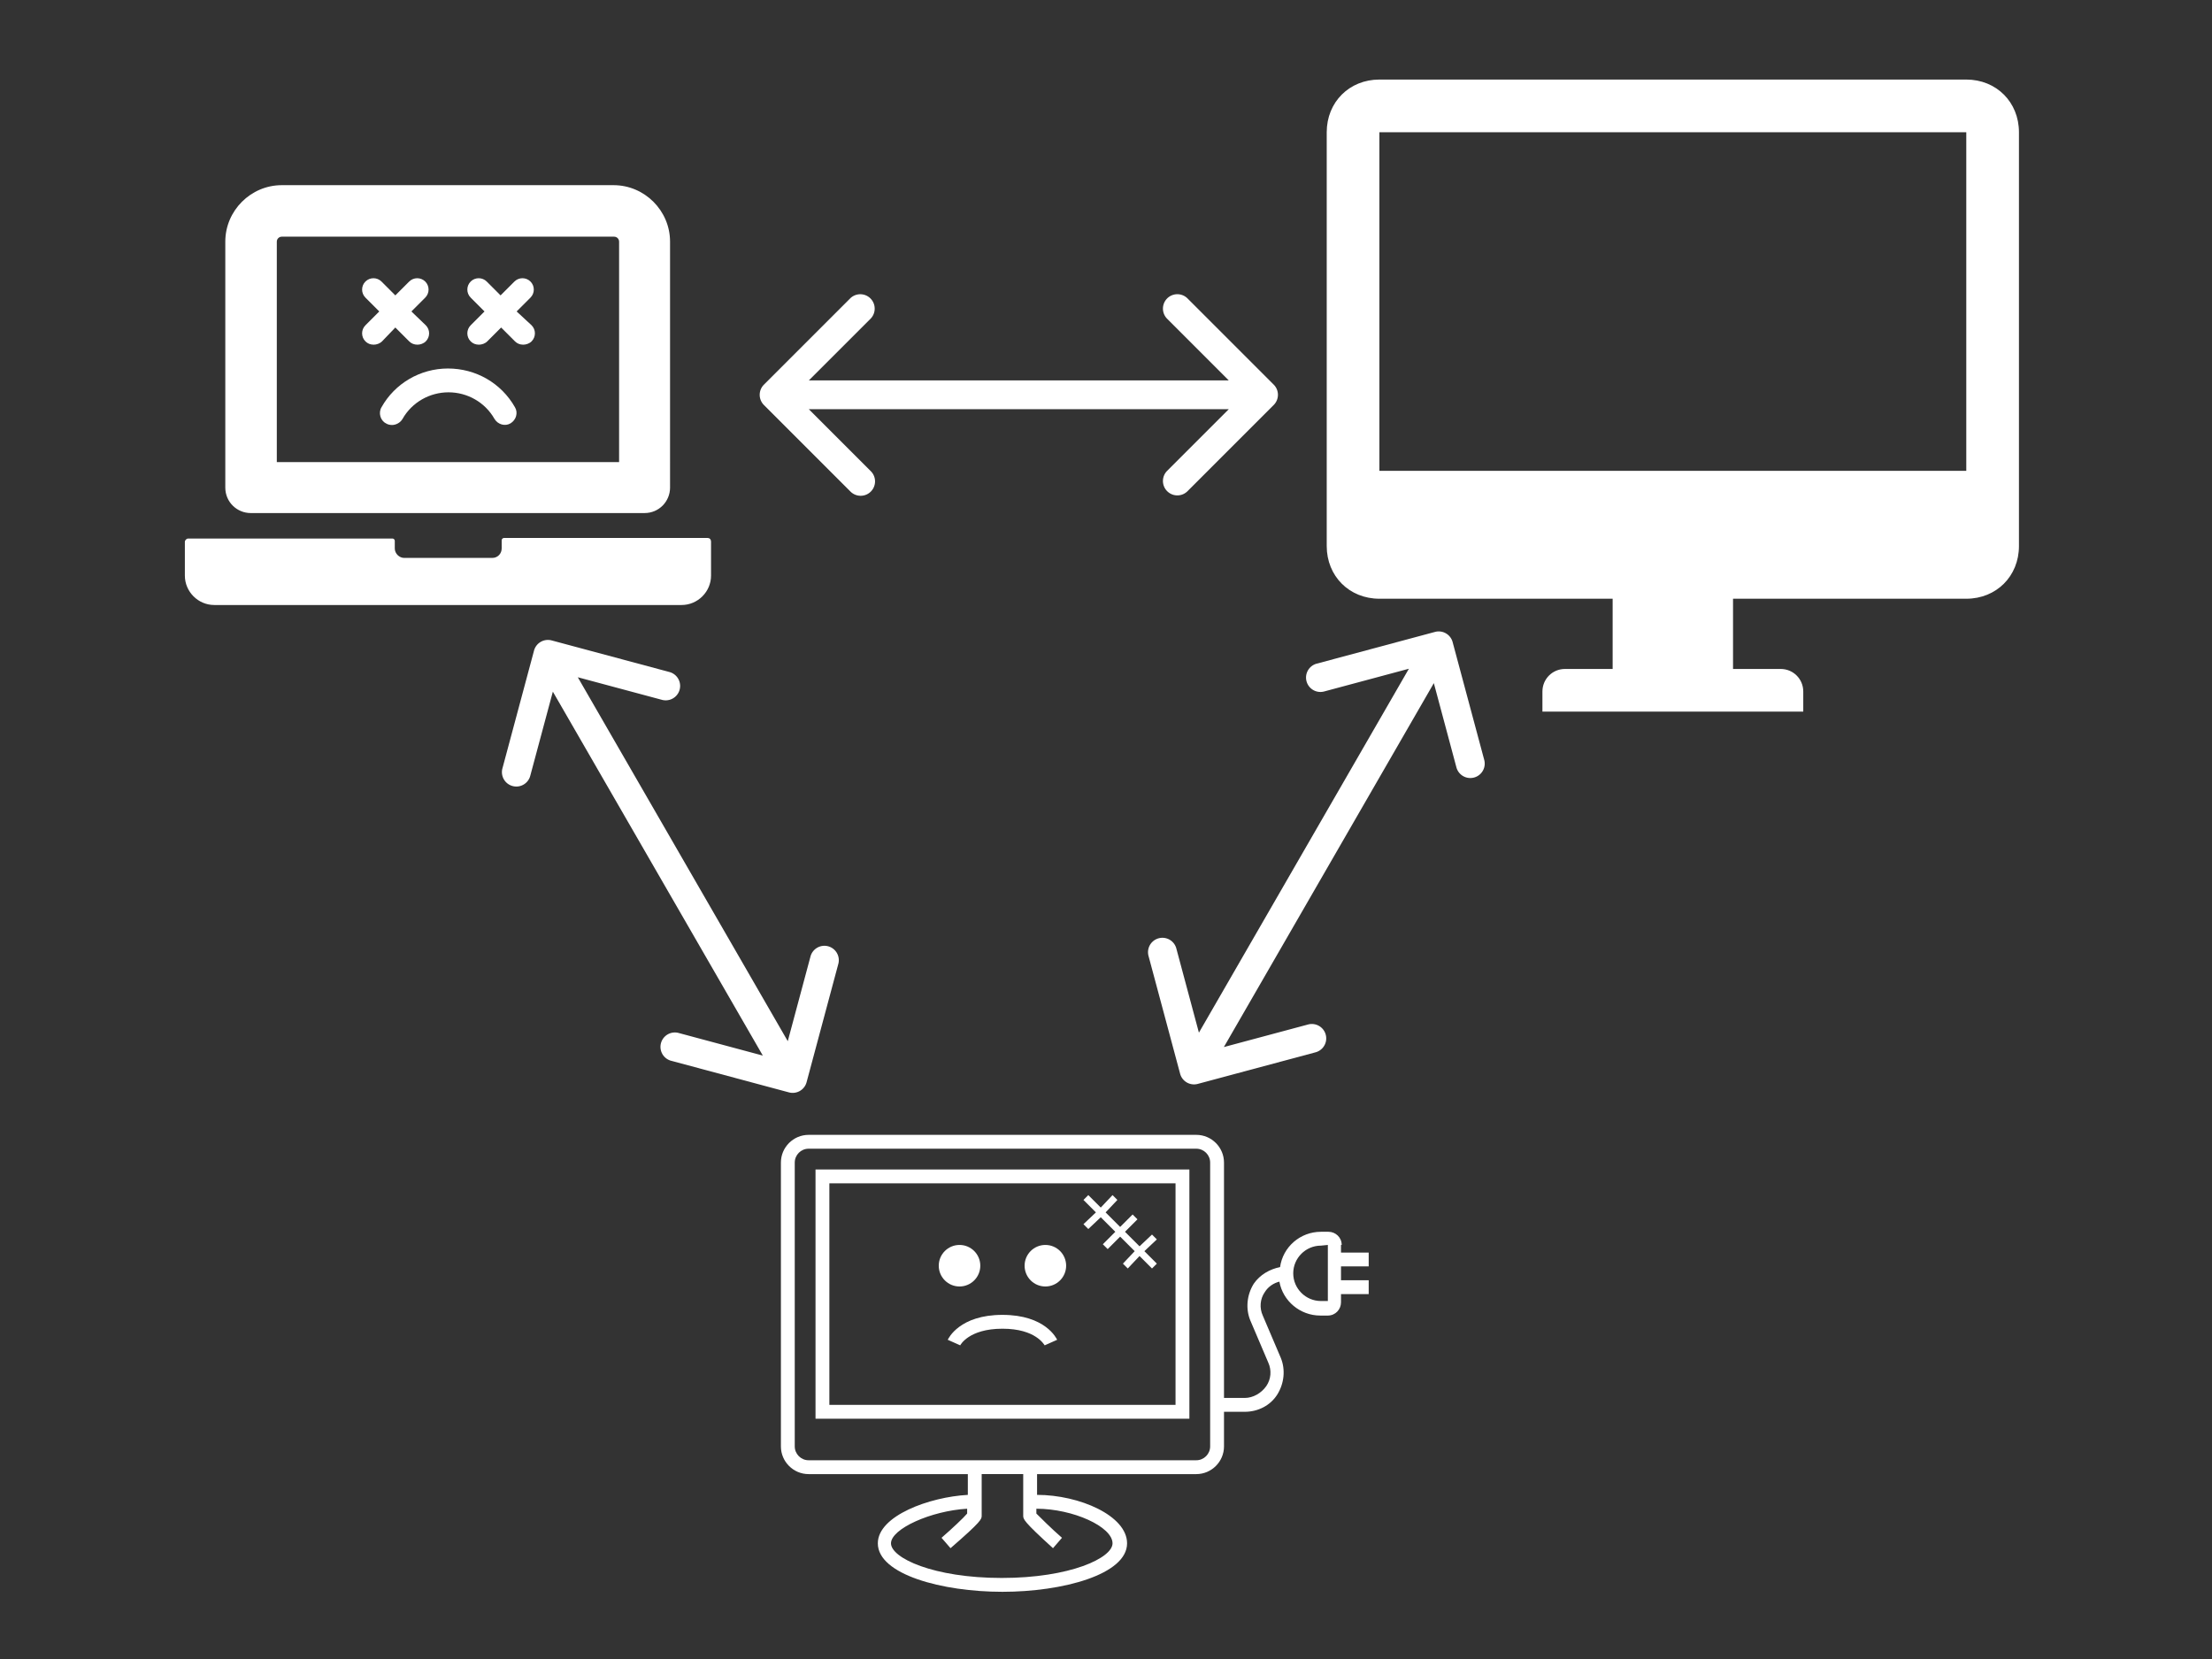 <?xml version="1.0" encoding="UTF-8" standalone="no"?>
<!-- Created with Inkscape (http://www.inkscape.org/) -->

<svg
   xmlns:i="http://ns.adobe.com/AdobeIllustrator/10.0/"
   xmlns:dc="http://purl.org/dc/elements/1.1/"
   xmlns:cc="http://creativecommons.org/ns#"
   xmlns:rdf="http://www.w3.org/1999/02/22-rdf-syntax-ns#"
   xmlns:svg="http://www.w3.org/2000/svg"
   xmlns="http://www.w3.org/2000/svg"
   xmlns:sodipodi="http://sodipodi.sourceforge.net/DTD/sodipodi-0.dtd"
   xmlns:inkscape="http://www.inkscape.org/namespaces/inkscape"
   width="320"
   height="240"
   viewBox="0 0 84.667 63.5"
   version="1.1"
   id="svg8"
   inkscape:version="0.92.3 (2405546, 2018-03-11)"
   sodipodi:docname="git-decentralized.svg">
  <rect x="0" y="0" width="84.667" height="63.5" fill="#333333" stroke="none"/>
  <defs
     id="defs2">
    <style
       id="style883"
       type="text/css">
   
    .fil0 {fill:#FFFFFF}
   
  </style>
  </defs>
  <sodipodi:namedview
     id="base"
     pagecolor="#ffffff"
     bordercolor="#666666"
     borderopacity="1.0"
     inkscape:pageopacity="0.0"
     inkscape:pageshadow="2"
     inkscape:zoom="2.8"
     inkscape:cx="187.72784"
     inkscape:cy="121.28196"
     inkscape:document-units="mm"
     inkscape:current-layer="layer1"
     showgrid="false"
     inkscape:pagecheckerboard="true"
     units="px"
     inkscape:window-width="1920"
     inkscape:window-height="1017"
     inkscape:window-x="-8"
     inkscape:window-y="-8"
     inkscape:window-maximized="1" />
  <g
     inkscape:label="Layer 1"
     inkscape:groupmode="layer"
     id="layer1"
     transform="translate(0,-233.5)">
    <g
       transform="matrix(0.265,0,0,0.265,27.77,270.578)"
       id="g44"
       style="fill:#ffffff;fill-opacity:1">
      <g
         id="g42"
         style="fill:#ffffff;fill-opacity:1">
        <path
           inkscape:connector-curvature="0"
           d="m 40,50 c -6.2,0 -7.8,3.4 -7.9,3.6 l 1.8,0.8 c 0,0 1.2,-2.4 6.1,-2.4 4.8,0 6,2.3 6.1,2.4 l 1.8,-0.8 C 47.8,53.4 46.2,50 40,50 Z"
           id="path30"
           style="fill:#ffffff;fill-opacity:1" />
        <path
           inkscape:connector-curvature="0"
           d="M 13,65 H 67 V 29 H 13 Z M 15,31 H 65 V 63 H 15 Z"
           id="path32"
           style="fill:#ffffff;fill-opacity:1" />
        <circle
           cx="46.2"
           cy="42.9"
           r="3"
           id="circle34"
           style="fill:#ffffff;fill-opacity:1" />
        <circle
           cx="33.8"
           cy="42.9"
           r="3"
           id="circle36"
           style="fill:#ffffff;fill-opacity:1" />
        <path
           inkscape:connector-curvature="0"
           d="M 89,39.9 C 89,38.8 88.1,38 87.1,38 H 86 c -3,0 -5.5,2.2 -5.9,5.1 -1.5,0.3 -2.9,1.1 -3.8,2.4 -1,1.6 -1.2,3.6 -0.5,5.3 l 2.6,6.1 c 0.5,1.1 0.4,2.4 -0.3,3.4 -0.7,1 -1.9,1.7 -3.1,1.7 H 72 V 28 c 0,-2.2 -1.8,-4 -4,-4 H 12 c -2.2,0 -4,1.8 -4,4 v 41 c 0,2.2 1.8,4 4,4 h 23 v 3 c -5.5,0.3 -13,3 -13,7 0,4.5 9.3,7 18,7 8.7,0 18,-2.5 18,-7 0,-4 -6.9,-7 -13,-7 v -3 h 23 c 2.2,0 4,-1.8 4,-4 v -5 h 3 c 1.9,0 3.7,-0.9 4.7,-2.5 1,-1.6 1.2,-3.6 0.5,-5.3 l -2.6,-6.1 c -0.5,-1.1 -0.4,-2.4 0.3,-3.4 0.5,-0.8 1.3,-1.3 2.1,-1.5 0.5,2.8 3,4.9 5.9,4.9 H 87 c 1.1,0 1.9,-0.9 1.9,-1.9 V 47 h 4 v -2 h -4 v -2 h 4 v -2 h -4 v -1.1 z m -41.7,43.8 1.3,-1.5 c -1.5,-1.3 -3.2,-3 -3.7,-3.5 V 78 c 5.3,0 11,2.6 11,5 0,2.1 -6.1,5 -16,5 -9.9,0 -16,-2.9 -16,-5 0,-2.1 5.8,-4.7 11,-5 v 0.7 c -0.5,0.6 -2.2,2.2 -3.7,3.5 l 1.3,1.5 C 37,79.8 37,79.5 37,79 v -6 h 6 v 6 c 0,0.5 0,0.8 4.3,4.7 z M 70,69 c 0,1.1 -0.9,2 -2,2 H 45 43 37 35 12 c -1.1,0 -2,-0.9 -2,-2 V 28 c 0,-1.1 0.9,-2 2,-2 h 56 c 1.1,0 2,0.9 2,2 z M 87,48 h -1 c -2.2,0 -4,-1.8 -4,-4 0,-2.2 1.8,-4 4,-4 l 1,-0.1 z"
           id="path38"
           style="fill:#ffffff;fill-opacity:1" />
        <polygon
           points="51.7,36.9 52.4,37.6 54.2,35.9 56.3,38 54.5,39.8 55.2,40.5 57,38.7 59.1,40.8 57.4,42.6 58.1,43.3 59.8,41.5 61.6,43.3 62.3,42.6 60.5,40.8 62.3,39.1 61.6,38.4 59.8,40.1 57.7,38 59.5,36.2 58.8,35.5 57,37.3 54.9,35.2 56.6,33.4 55.9,32.7 54.2,34.5 52.4,32.7 51.7,33.4 53.5,35.2 "
           id="polygon40"
           style="fill:#ffffff;fill-opacity:1" />
      </g>
    </g>
    <g
       transform="matrix(0.212,0,0,0.212,6.546,238.001)"
       id="g16"
       style="fill:#ffffff;fill-opacity:1">
      <g
         i:extraneous="self"
         id="g14"
         style="fill:#ffffff;fill-opacity:1">
        <g
           id="g12"
           style="fill:#ffffff;fill-opacity:1">
          <path
             inkscape:connector-curvature="0"
             d="M 96.9,75.9 H 60.1 c -0.2,0 -0.4,0.2 -0.4,0.4 v 1.5 c 0,0.9 -0.7,1.7 -1.7,1.7 H 42.1 c -0.9,0 -1.7,-0.8 -1.7,-1.7 V 76.4 C 40.4,76.2 40.2,76 40,76 H 3.1 c -0.3,0 -0.6,0.3 -0.6,0.6 v 6.1 c 0,2.9 2.4,5.3 5.3,5.3 h 84.4 c 2.9,0 5.3,-2.4 5.3,-5.3 v -6.1 c 0,-0.5 -0.3,-0.7 -0.6,-0.7 z"
             id="path2"
             style="fill:#ffffff;fill-opacity:1" />
          <path
             inkscape:connector-curvature="0"
             d="m 14.4,71.4 h 71.1 c 2.6,0 4.6,-2.1 4.6,-4.6 V 22.4 C 90.1,16.8 85.5,12.2 79.9,12.2 H 20 c -5.6,0 -10.2,4.6 -10.2,10.2 v 44.4 c 0,2.6 2.1,4.6 4.6,4.6 z m 4.7,-49 c 0,-0.5 0.4,-0.9 0.9,-0.9 h 60 c 0.5,0 0.9,0.4 0.9,0.9 V 62.2 H 19.1 Z"
             id="path4"
             style="fill:#ffffff;fill-opacity:1" />
          <path
             inkscape:connector-curvature="0"
             d="m 40.5,37.9 2.5,2.5 c 0.4,0.4 0.9,0.6 1.5,0.6 0.5,0 1.1,-0.2 1.5,-0.6 0.8,-0.8 0.8,-2.1 0,-2.9 L 43.4,35 45.9,32.5 c 0.8,-0.8 0.8,-2.1 0,-2.9 -0.8,-0.8 -2.1,-0.8 -2.9,0 L 40.5,32.1 38,29.6 c -0.8,-0.8 -2.1,-0.8 -2.9,0 -0.8,0.8 -0.8,2.1 0,2.9 l 2.5,2.5 -2.5,2.5 c -0.8,0.8 -0.8,2.1 0,2.9 0.4,0.4 0.9,0.6 1.5,0.6 0.5,0 1.1,-0.2 1.5,-0.6 z"
             id="path6"
             style="fill:#ffffff;fill-opacity:1" />
          <path
             inkscape:connector-curvature="0"
             d="m 64.9,29.6 c -0.8,-0.8 -2.1,-0.8 -2.9,0 L 59.5,32.1 57,29.6 c -0.8,-0.8 -2.1,-0.8 -2.9,0 -0.8,0.8 -0.8,2.1 0,2.9 l 2.5,2.5 -2.5,2.5 c -0.8,0.8 -0.8,2.1 0,2.9 0.4,0.4 0.9,0.6 1.5,0.6 0.5,0 1.1,-0.2 1.5,-0.6 l 2.5,-2.5 2.5,2.5 c 0.4,0.4 0.9,0.6 1.5,0.6 0.5,0 1.1,-0.2 1.5,-0.6 0.8,-0.8 0.8,-2.1 0,-2.9 L 62.4,35 64.9,32.5 c 0.8,-0.8 0.8,-2.1 0,-2.9 z"
             id="path8"
             style="fill:#ffffff;fill-opacity:1" />
          <path
             inkscape:connector-curvature="0"
             d="m 50,45.3 c -5,0 -9.6,2.7 -12,7 -0.6,1 -0.2,2.4 0.8,2.9 0.3,0.2 0.7,0.3 1.1,0.3 0.7,0 1.5,-0.4 1.9,-1.1 1.7,-3 4.9,-4.8 8.3,-4.8 3.4,0 6.6,1.8 8.3,4.8 0.6,1 1.9,1.4 2.9,0.8 1,-0.6 1.4,-1.9 0.8,-2.9 -2.5,-4.4 -7.1,-7 -12.1,-7 z"
             id="path10"
             style="fill:#ffffff;fill-opacity:1" />
        </g>
      </g>
    </g>
    <g
       style="clip-rule:evenodd;fill:#ffffff;fill-rule:evenodd;image-rendering:optimizeQuality;shape-rendering:geometricPrecision;text-rendering:geometricPrecision"
       id="g900"
       transform="matrix(0.096,0,0,0.096,50.782,236.545)">
      <g
         id="g889">
        <path
           id="path887"
           d="m 21,0 h 234 c 12,0 21,9 21,21 v 165 c 0,12 -9,21 -21,21 h -93 v 28 h 19 c 5,0 9,4 9,9 v 8 H 86 v -8 c 0,-5 4,-9 9,-9 h 19 V 207 H 21 C 9,207 0,198 0,186 V 21 C 0,9 9,0 21,0 Z m 0,21 H 255 V 156 H 21 Z"
           class="fil0"
           inkscape:connector-curvature="0"
           style="fill:#ffffff" />
      </g>
    </g>
    <g
       style="fill:#ffffff"
       id="g918"
       transform="matrix(1.102,0,0,1.102,25.772,235.388)">
      <g
         id="g906">
        <path
           id="path904"
           d="m 20.854,11.646 -3,-3 a 0.5,0.5 0 0 0 -0.707,0.707 L 19.293,11.5 H 4.707 L 6.854,9.354 a 0.5,0.5 0 0 0 -0.707,-0.707 l -3,3 a 0.5,0.5 0 0 0 0,0.707 l 3,3 a 0.5,0.5 0 1 0 0.707,-0.707 L 4.707,12.5 h 14.586 l -2.146,2.146 a 0.5,0.5 0 0 0 0.707,0.707 l 3,-3 a 0.5,0.5 0 0 0 10e-6,-0.707 z"
           inkscape:connector-curvature="0" />
      </g>
    </g>
    <g
       style="fill:#ffffff"
       id="g918-2"
       transform="matrix(-0.551,0.955,-0.955,-0.551,68.458,261.489)">
      <g
         id="g906-4">
        <path
           id="path904-6"
           d="m 20.854,11.646 -3,-3 a 0.5,0.5 0 0 0 -0.707,0.707 L 19.293,11.5 H 4.707 L 6.854,9.354 a 0.5,0.5 0 0 0 -0.707,-0.707 l -3,3 a 0.5,0.5 0 0 0 0,0.707 l 3,3 a 0.5,0.5 0 1 0 0.707,-0.707 L 4.707,12.5 h 14.586 l -2.146,2.146 a 0.5,0.5 0 0 0 0.707,0.707 l 3,-3 a 0.5,0.5 0 0 0 10e-6,-0.707 z"
           inkscape:connector-curvature="0" />
      </g>
    </g>
    <g
       style="fill:#ffffff"
       id="g918-2-8"
       transform="matrix(-0.551,-0.955,0.955,-0.551,20.809,284.735)">
      <g
         id="g906-4-8">
        <path
           id="path904-6-7"
           d="m 20.854,11.646 -3,-3 a 0.5,0.5 0 0 0 -0.707,0.707 L 19.293,11.5 H 4.707 L 6.854,9.354 a 0.5,0.5 0 0 0 -0.707,-0.707 l -3,3 a 0.5,0.5 0 0 0 0,0.707 l 3,3 a 0.5,0.5 0 1 0 0.707,-0.707 L 4.707,12.5 h 14.586 l -2.146,2.146 a 0.5,0.5 0 0 0 0.707,0.707 l 3,-3 a 0.5,0.5 0 0 0 10e-6,-0.707 z"
           inkscape:connector-curvature="0" />
      </g>
    </g>
  </g>
</svg>
